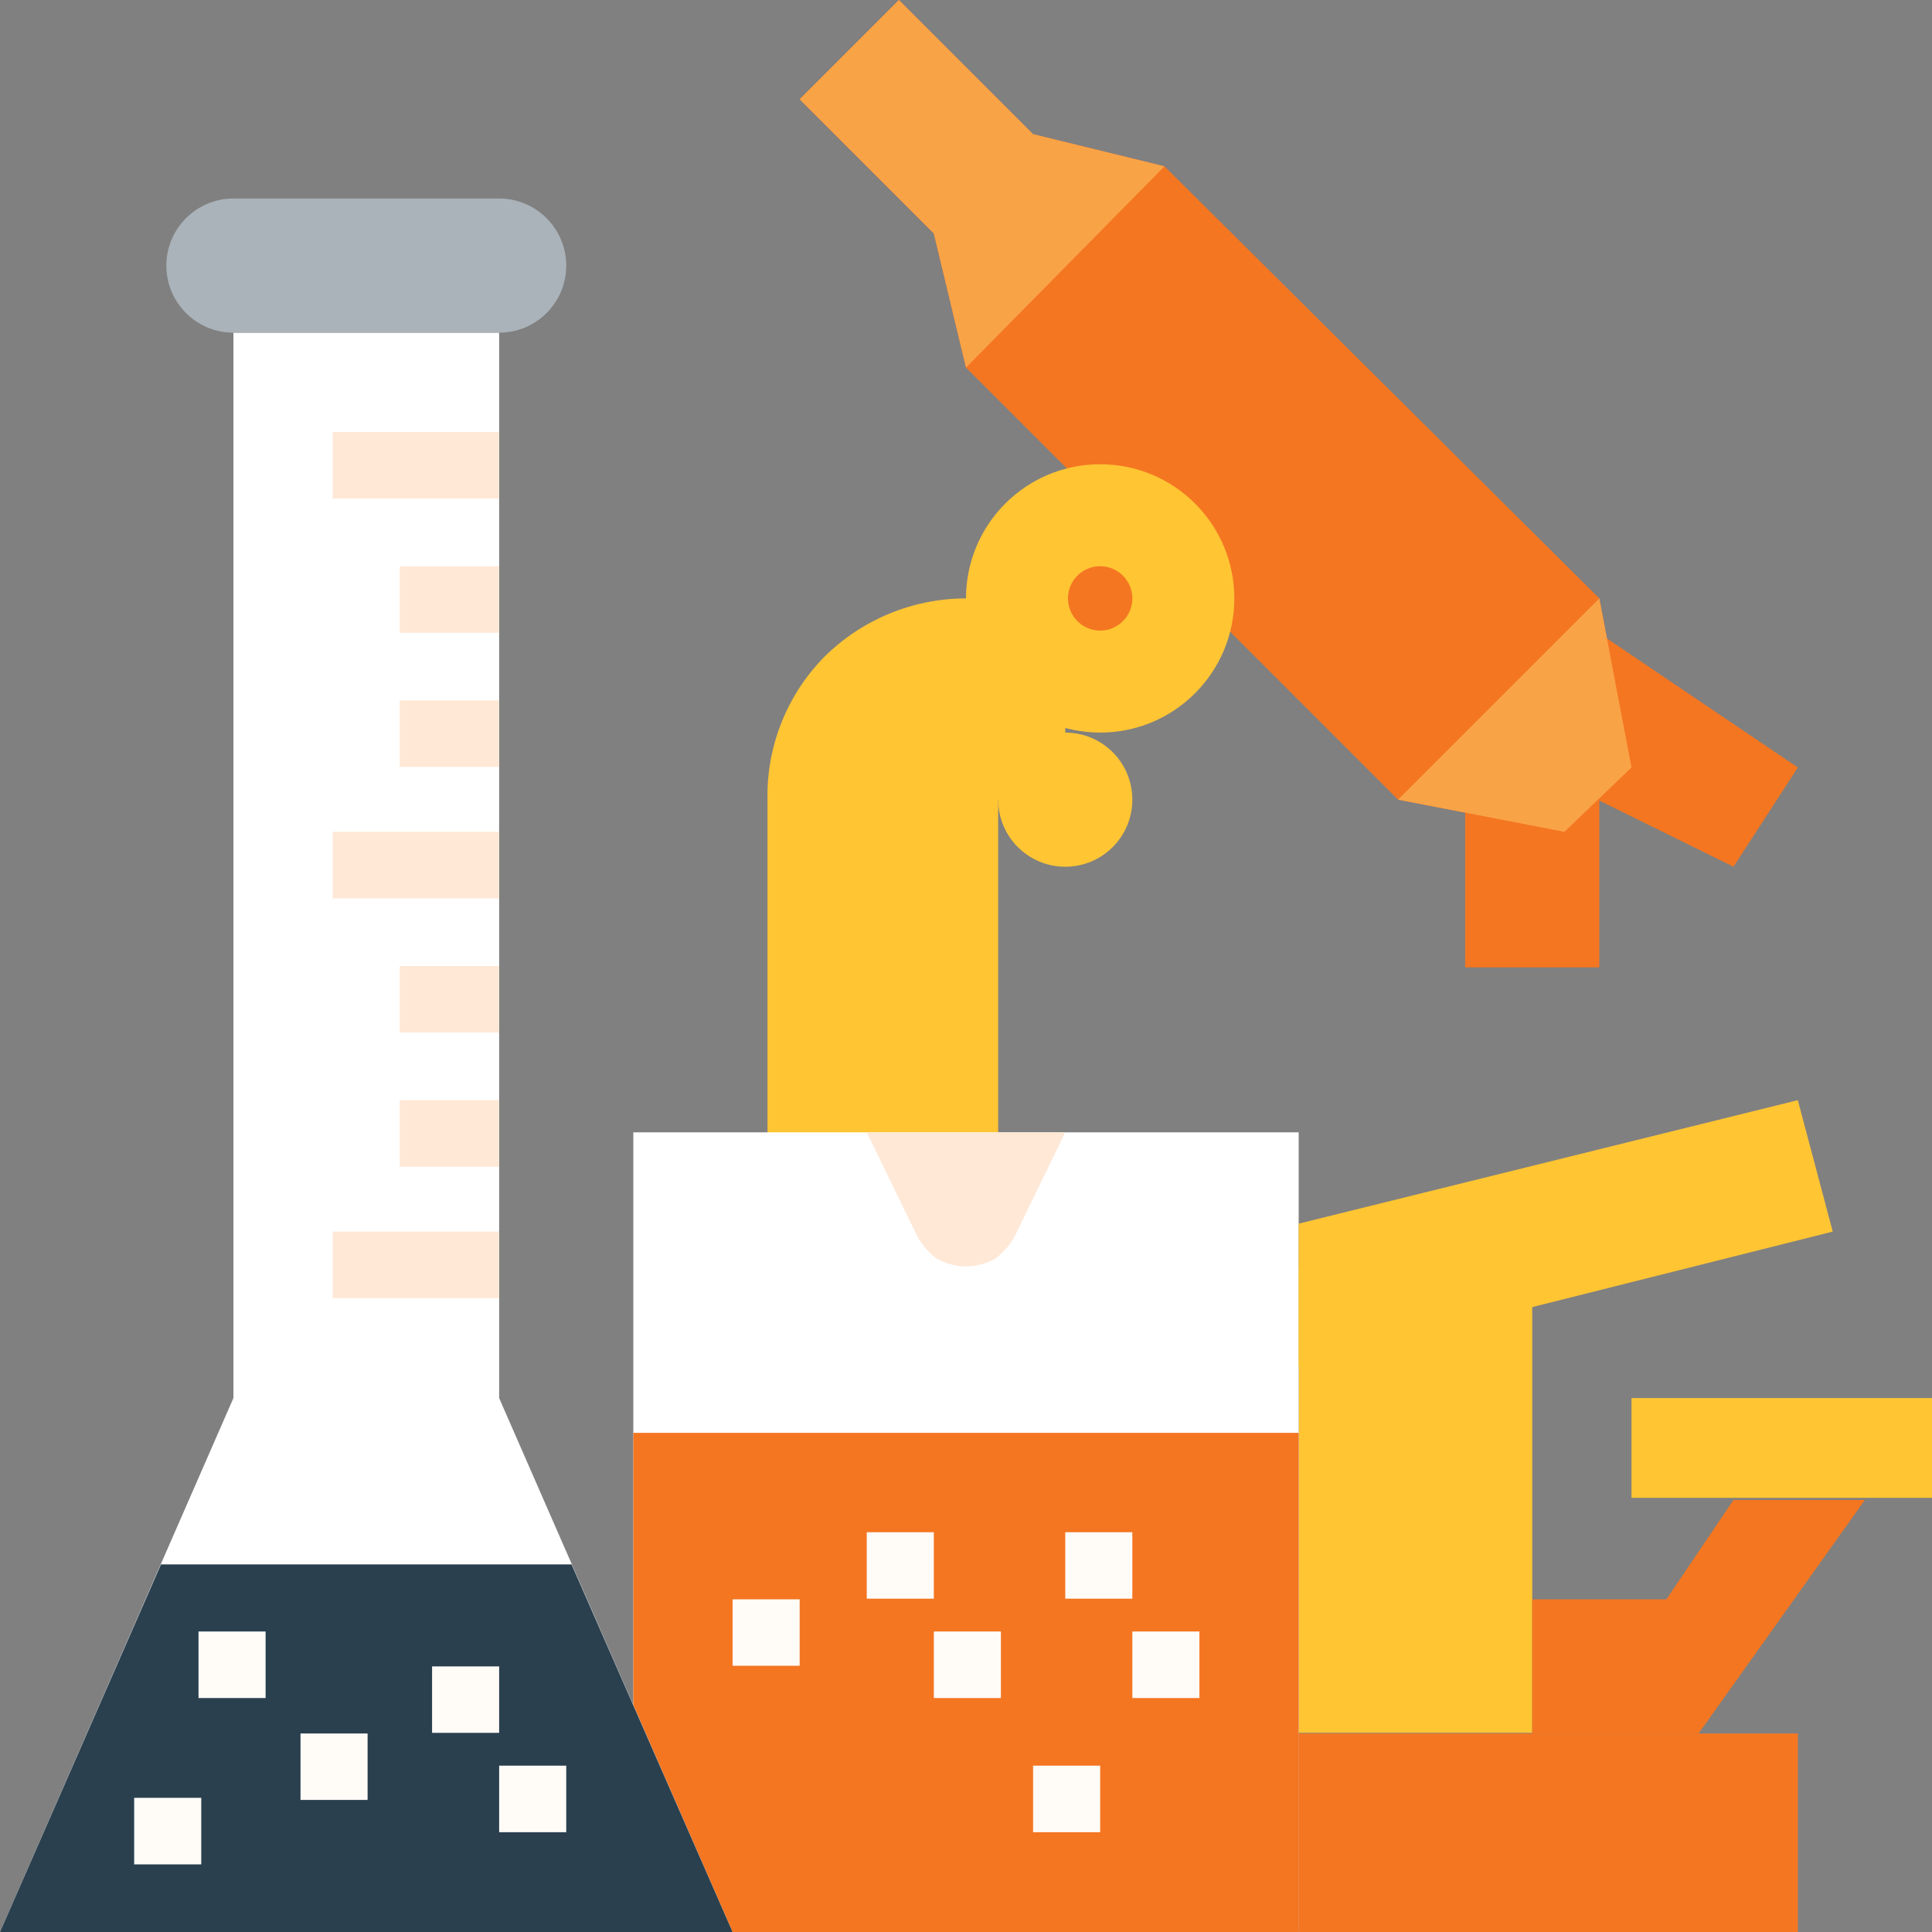 <?xml version="1.0" encoding="UTF-8"?>
<svg xmlns="http://www.w3.org/2000/svg" xmlns:xlink="http://www.w3.org/1999/xlink" width="72px" height="72px" viewBox="0 0 72 72" version="1.1">
<rect x="0" y="0" width="72" height="72" fill="#808080" stroke="none"/>
<g id="surface1">
<path style=" stroke:none;fill-rule:nonzero;fill:rgb(100%,77.255%,20%);fill-opacity:1;" d="M 48.398 47.199 L 57.102 47.199 L 57.102 64.578 L 48.398 64.578 Z M 48.398 47.199 "/>
<path style=" stroke:none;fill-rule:nonzero;fill:rgb(95.686%,46.275%,12.941%);fill-opacity:1;" d="M 57.102 28.602 L 64.602 32.301 L 67 28.602 L 59.602 23.602 Z M 57.102 28.602 "/>
<path style=" stroke:none;fill-rule:nonzero;fill:rgb(95.686%,46.275%,12.941%);fill-opacity:1;" d="M 54.602 28.602 L 59.602 28.602 L 59.602 36.051 L 54.602 36.051 Z M 54.602 28.602 "/>
<path style=" stroke:none;fill-rule:nonzero;fill:rgb(95.686%,46.275%,12.941%);fill-opacity:1;" d="M 60.801 28.602 L 58.301 31 L 52.102 29.801 L 36 13.699 L 34.801 8.699 L 29.801 3.699 L 33.5 0 L 38.5 5 L 43.398 6.199 L 59.602 22.301 Z M 60.801 28.602 "/>
<path style=" stroke:none;fill-rule:nonzero;fill:rgb(100%,77.255%,20%);fill-opacity:1;" d="M 39.699 22.301 L 36 22.301 C 34.012 22.301 32.105 23.094 30.699 24.5 C 29.32 25.914 28.562 27.824 28.602 29.801 L 28.602 43.398 L 37.199 43.398 L 37.199 29.801 L 39.699 29.801 Z M 39.699 22.301 "/>
<path style=" stroke:none;fill-rule:nonzero;fill:rgb(100%,100%,100%);fill-opacity:1;" d="M 23.602 42.199 L 48.398 42.199 L 48.398 71.988 L 23.602 71.988 Z M 23.602 42.199 "/>
<path style=" stroke:none;fill-rule:nonzero;fill:rgb(95.686%,46.275%,12.941%);fill-opacity:1;" d="M 23.602 53.398 L 48.398 53.398 L 48.398 72.02 L 23.602 72.02 Z M 23.602 53.398 "/>
<path style=" stroke:none;fill-rule:nonzero;fill:rgb(100%,100%,100%);fill-opacity:1;" d="M 27.301 72 L 0 72 L 8.699 52.102 L 8.699 12.398 L 18.602 12.398 L 18.602 52.102 Z M 27.301 72 "/>
<path style=" stroke:none;fill-rule:nonzero;fill:rgb(16.471%,25.098%,30.98%);fill-opacity:1;" d="M 27.301 72 L 0 72 L 6 58.301 L 21.301 58.301 Z M 27.301 72 "/>
<path style=" stroke:none;fill-rule:nonzero;fill:rgb(100%,98.431%,96.863%);fill-opacity:1;" d="M 7.398 60.801 L 9.898 60.801 L 9.898 63.281 L 7.398 63.281 Z M 7.398 60.801 "/>
<path style=" stroke:none;fill-rule:nonzero;fill:rgb(100%,98.431%,96.863%);fill-opacity:1;" d="M 11.199 64.602 L 13.699 64.602 L 13.699 67.078 L 11.199 67.078 Z M 11.199 64.602 "/>
<path style=" stroke:none;fill-rule:nonzero;fill:rgb(100%,98.431%,96.863%);fill-opacity:1;" d="M 16.102 62.102 L 18.602 62.102 L 18.602 64.578 L 16.102 64.578 Z M 16.102 62.102 "/>
<path style=" stroke:none;fill-rule:nonzero;fill:rgb(100%,98.431%,96.863%);fill-opacity:1;" d="M 5 67 L 7.5 67 L 7.5 69.48 L 5 69.48 Z M 5 67 "/>
<path style=" stroke:none;fill-rule:nonzero;fill:rgb(100%,98.431%,96.863%);fill-opacity:1;" d="M 18.602 65.801 L 21.102 65.801 L 21.102 68.281 L 18.602 68.281 Z M 18.602 65.801 "/>
<path style=" stroke:none;fill-rule:nonzero;fill:rgb(100%,98.431%,96.863%);fill-opacity:1;" d="M 27.301 59.602 L 29.801 59.602 L 29.801 62.078 L 27.301 62.078 Z M 27.301 59.602 "/>
<path style=" stroke:none;fill-rule:nonzero;fill:rgb(100%,98.431%,96.863%);fill-opacity:1;" d="M 32.301 57.102 L 34.801 57.102 L 34.801 59.578 L 32.301 59.578 Z M 32.301 57.102 "/>
<path style=" stroke:none;fill-rule:nonzero;fill:rgb(100%,98.431%,96.863%);fill-opacity:1;" d="M 34.801 60.801 L 37.301 60.801 L 37.301 63.281 L 34.801 63.281 Z M 34.801 60.801 "/>
<path style=" stroke:none;fill-rule:nonzero;fill:rgb(66.667%,70.196%,72.549%);fill-opacity:1;" d="M 18.602 7.398 L 8.699 7.398 C 7.32 7.398 6.199 8.52 6.199 9.898 C 6.199 11.281 7.32 12.398 8.699 12.398 L 18.602 12.398 C 19.98 12.398 21.102 11.281 21.102 9.898 C 21.102 8.52 19.98 7.398 18.602 7.398 Z M 18.602 7.398 "/>
<path style=" stroke:none;fill-rule:nonzero;fill:rgb(100%,90.98%,83.922%);fill-opacity:1;" d="M 12.398 16.102 L 18.602 16.102 L 18.602 18.578 L 12.398 18.578 Z M 12.398 16.102 "/>
<path style=" stroke:none;fill-rule:nonzero;fill:rgb(100%,90.98%,83.922%);fill-opacity:1;" d="M 14.898 21.102 L 18.602 21.102 L 18.602 23.578 L 14.898 23.578 Z M 14.898 21.102 "/>
<path style=" stroke:none;fill-rule:nonzero;fill:rgb(100%,90.98%,83.922%);fill-opacity:1;" d="M 14.898 26.102 L 18.602 26.102 L 18.602 28.578 L 14.898 28.578 Z M 14.898 26.102 "/>
<path style=" stroke:none;fill-rule:nonzero;fill:rgb(100%,90.98%,83.922%);fill-opacity:1;" d="M 12.398 31 L 18.602 31 L 18.602 33.48 L 12.398 33.48 Z M 12.398 31 "/>
<path style=" stroke:none;fill-rule:nonzero;fill:rgb(100%,90.98%,83.922%);fill-opacity:1;" d="M 14.898 36 L 18.602 36 L 18.602 38.48 L 14.898 38.48 Z M 14.898 36 "/>
<path style=" stroke:none;fill-rule:nonzero;fill:rgb(100%,90.98%,83.922%);fill-opacity:1;" d="M 14.898 41 L 18.602 41 L 18.602 43.48 L 14.898 43.48 Z M 14.898 41 "/>
<path style=" stroke:none;fill-rule:nonzero;fill:rgb(100%,90.98%,83.922%);fill-opacity:1;" d="M 12.398 45.898 L 18.602 45.898 L 18.602 48.379 L 12.398 48.379 Z M 12.398 45.898 "/>
<path style=" stroke:none;fill-rule:nonzero;fill:rgb(100%,90.98%,83.922%);fill-opacity:1;" d="M 32.301 42.199 L 34.199 46.102 C 34.379 46.41 34.617 46.684 34.898 46.898 C 35.582 47.293 36.418 47.293 37.102 46.898 C 37.383 46.684 37.621 46.41 37.801 46.102 L 39.699 42.199 Z M 32.301 42.199 "/>
<path style=" stroke:none;fill-rule:nonzero;fill:rgb(100%,98.431%,96.863%);fill-opacity:1;" d="M 38.5 65.801 L 41 65.801 L 41 68.281 L 38.5 68.281 Z M 38.5 65.801 "/>
<path style=" stroke:none;fill-rule:nonzero;fill:rgb(100%,98.431%,96.863%);fill-opacity:1;" d="M 42.199 60.801 L 44.699 60.801 L 44.699 63.281 L 42.199 63.281 Z M 42.199 60.801 "/>
<path style=" stroke:none;fill-rule:nonzero;fill:rgb(100%,98.431%,96.863%);fill-opacity:1;" d="M 39.699 57.102 L 42.199 57.102 L 42.199 59.578 L 39.699 59.578 Z M 39.699 57.102 "/>
<path style=" stroke:none;fill-rule:nonzero;fill:rgb(100%,77.255%,20%);fill-opacity:1;" d="M 48.398 45.602 L 67 41 L 68.301 45.898 L 48.398 50.898 Z M 48.398 45.602 "/>
<path style=" stroke:none;fill-rule:nonzero;fill:rgb(95.686%,46.275%,12.941%);fill-opacity:1;" d="M 48.398 64.602 L 67 64.602 L 67 72.051 L 48.398 72.051 Z M 48.398 64.602 "/>
<path style=" stroke:none;fill-rule:nonzero;fill:rgb(100%,77.255%,20%);fill-opacity:1;" d="M 60.801 52.102 L 72 52.102 L 72 55.82 L 60.801 55.82 Z M 60.801 52.102 "/>
<path style=" stroke:none;fill-rule:nonzero;fill:rgb(100%,77.255%,20%);fill-opacity:1;" d="M 46 22.301 C 46 25.062 43.762 27.301 41 27.301 C 38.238 27.301 36 25.062 36 22.301 C 36 19.539 38.238 17.301 41 17.301 C 43.762 17.301 46 19.539 46 22.301 Z M 46 22.301 "/>
<path style=" stroke:none;fill-rule:nonzero;fill:rgb(100%,77.255%,20%);fill-opacity:1;" d="M 42.199 29.801 C 42.199 31.18 41.082 32.301 39.699 32.301 C 38.32 32.301 37.199 31.18 37.199 29.801 C 37.199 28.418 38.32 27.301 39.699 27.301 C 41.082 27.301 42.199 28.418 42.199 29.801 Z M 42.199 29.801 "/>
<path style=" stroke:none;fill-rule:nonzero;fill:rgb(95.686%,46.275%,12.941%);fill-opacity:1;" d="M 42.199 22.301 C 42.199 22.961 41.664 23.5 41 23.5 C 40.336 23.5 39.801 22.961 39.801 22.301 C 39.801 21.637 40.336 21.102 41 21.102 C 41.664 21.102 42.199 21.637 42.199 22.301 Z M 42.199 22.301 "/>
<path style=" stroke:none;fill-rule:nonzero;fill:rgb(97.647%,63.922%,27.843%);fill-opacity:1;" d="M 43.398 6.199 L 36 13.699 L 34.801 8.699 L 29.801 3.699 L 33.5 0 L 38.5 5 Z M 43.398 6.199 "/>
<path style=" stroke:none;fill-rule:nonzero;fill:rgb(97.647%,63.922%,27.843%);fill-opacity:1;" d="M 60.801 28.602 L 58.301 31 L 52.102 29.801 L 59.602 22.301 Z M 60.801 28.602 "/>
<path style=" stroke:none;fill-rule:nonzero;fill:rgb(95.686%,46.275%,12.941%);fill-opacity:1;" d="M 63.301 64.602 L 69.5 55.898 L 64.602 55.898 L 62.102 59.602 L 57.102 59.602 L 57.102 64.602 Z M 63.301 64.602 "/>
</g>
</svg>
